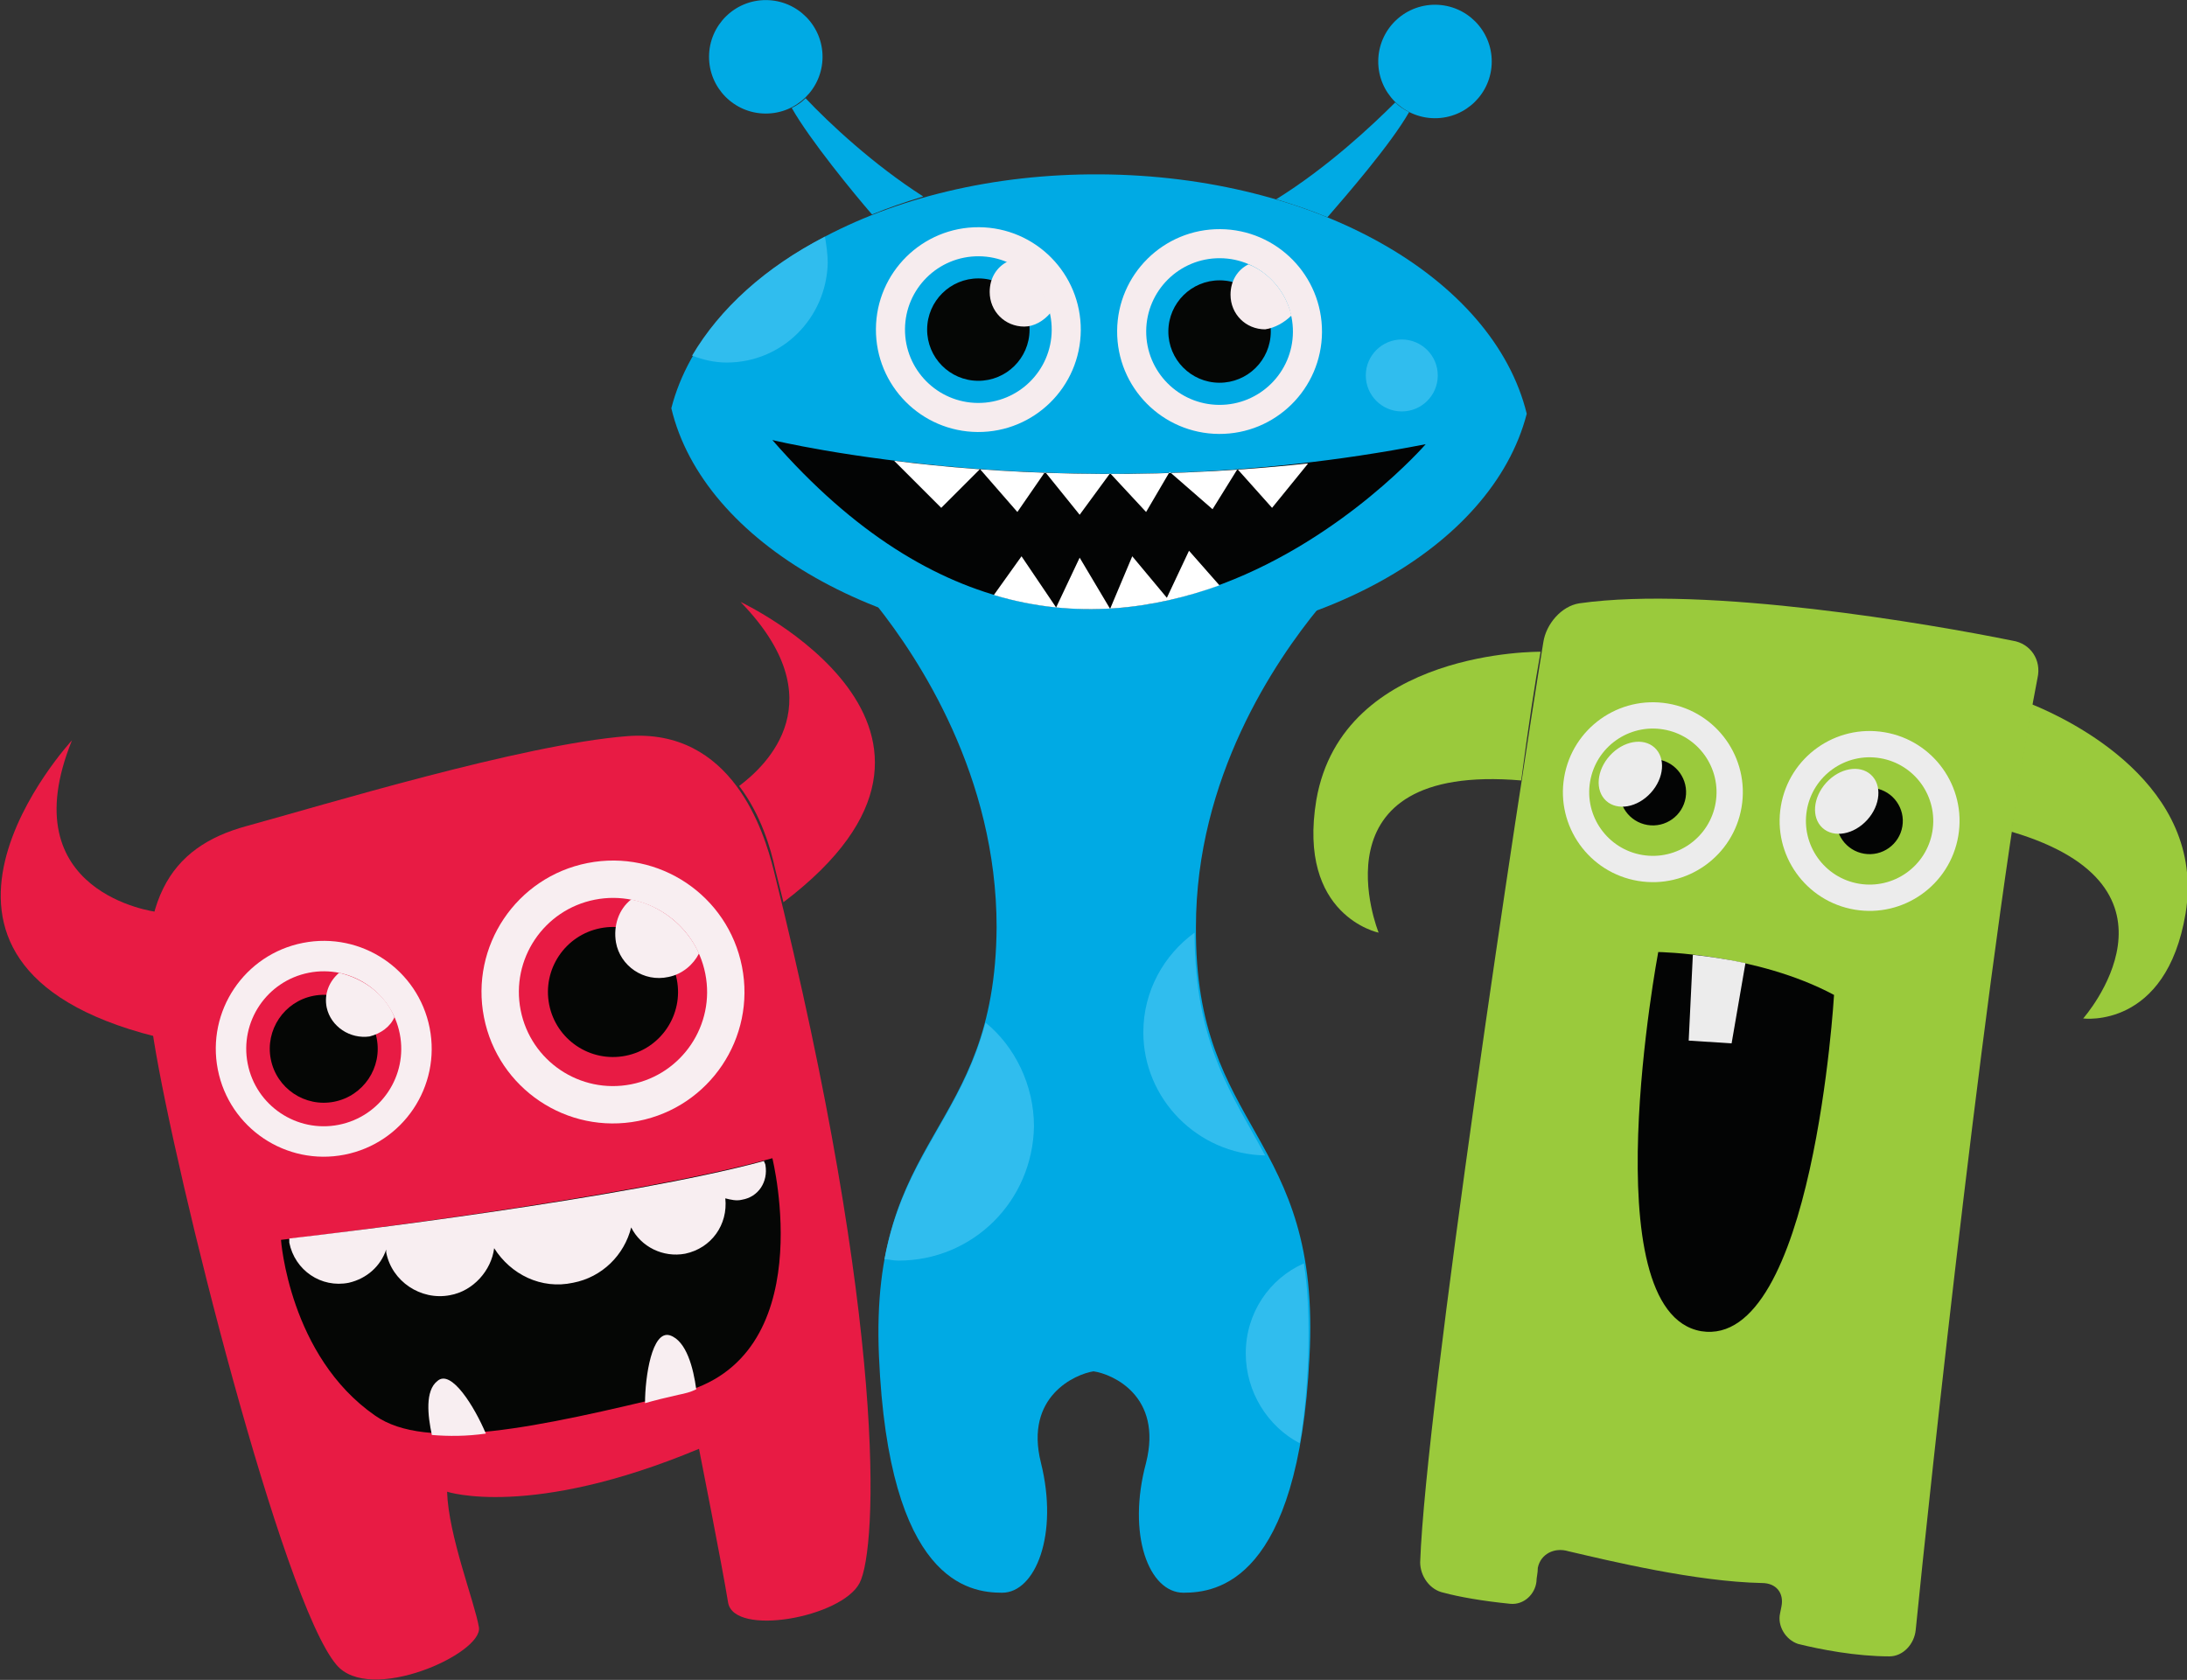 <?xml version="1.0" encoding="utf-8"?>
<!-- Generator: Adobe Illustrator 20.1.0, SVG Export Plug-In . SVG Version: 6.00 Build 0)  -->
<svg version="1.1" id="Layer_1" xmlns="http://www.w3.org/2000/svg" xmlns:xlink="http://www.w3.org/1999/xlink" x="0px" y="0px"
	 viewBox="0 0 158 121.4" style="enable-background:new 0 0 158 121.4;" xml:space="preserve">
<rect x="0" y="0" width="158" height="121.4" fill="#333333" stroke="none"/>
<style type="text/css">
	.st0{fill:#00AAE4;}
	.st1{fill:#30BDEE;}
	.st2{fill:#030404;}
	.st3{fill:#FFFFFF;}
	.st4{fill:#F6ECEE;}
	.st5{fill:#050605;}
	.st6{fill:#9ACA3C;}
	.st7{fill:#ECECEC;}
	.st8{fill:#E81B44;}
	.st9{fill:#F8EEF1;}
</style>
<g>
	<g id="XMLID_445_">
		<g id="XMLID_469_">
			<g id="XMLID_473_">
				
					<ellipse id="XMLID_475_" transform="matrix(6.111570e-03 -1 1 6.111570e-03 50.886 59.481)" class="st0" cx="55.4" cy="4.1" rx="4.1" ry="4.1"/>
				<path id="XMLID_474_" class="st0" d="M58.2,7.1c-0.3,0.3-0.6,0.5-1,0.7c1.3,2.3,4.5,6.2,5.8,7.7c1.2-0.5,2.4-0.9,3.7-1.3
					C63.1,11.9,59.9,8.9,58.2,7.1z"/>
			</g>
			<g id="XMLID_470_">
				
					<ellipse id="XMLID_472_" transform="matrix(6.111570e-03 -1 1 6.111570e-03 98.637 108.116)" class="st0" cx="103.7" cy="4.4" rx="4.1" ry="4.1"/>
				<path id="XMLID_471_" class="st0" d="M100.8,7.4c0.3,0.3,0.6,0.5,1,0.7c-1.3,2.3-4.6,6.1-5.9,7.6c-1.2-0.5-2.4-0.9-3.7-1.3
					C95.9,12.1,99.1,9.1,100.8,7.4z"/>
			</g>
		</g>
		<path id="XMLID_468_" class="st0" d="M95.3,43.9c-4.7,1.8-10.2,2.8-16,2.7c-5.8,0-11.3-1.1-16-2.9C66.4,47.6,72,56.1,72,67
			c-0.1,15-9.2,14.8-8.5,31c0.7,16.3,6.5,17.1,8.9,17.1c2.4,0,4.1-4.2,2.8-9.4c-1.2-4.8,2.5-6.4,3.8-6.6c1.4,0.2,5,1.8,3.8,6.6
			c-1.4,5.2,0.2,9.4,2.7,9.4c2.4,0,8.3-0.8,9.1-17c0.9-16.3-8.3-16.2-8.2-31.1C86.4,56.2,92.1,47.8,95.3,43.9z"/>
		<path id="XMLID_467_" class="st0" d="M79.5,12.6c-15.6-0.1-28.5,7.2-31,16.9c2.3,9.7,15.2,17.2,30.8,17.3
			c15.6,0.1,28.5-7.2,31-16.9C107.9,20.1,95.1,12.7,79.5,12.6z"/>
		<g id="XMLID_461_">
			<path id="XMLID_466_" class="st1" d="M64.9,91.1c5.4,0,9.7-4.3,9.8-9.7c0-3-1.4-5.8-3.5-7.5c-1.8,6.8-5.9,9.7-7.3,17.1
				C64.2,91,64.5,91.1,64.9,91.1z"/>
			<path id="XMLID_465_" class="st1" d="M91.4,83.5c-2.3-4.3-5.1-8-5.1-16.1c-2.2,1.6-3.7,4.2-3.7,7.2
				C82.6,79.4,86.5,83.4,91.4,83.5z"/>
			<path id="XMLID_464_" class="st1" d="M90,97.8c0,2.8,1.6,5.3,3.9,6.5c0.3-1.7,0.5-3.7,0.6-6c0.1-2.8,0-5.1-0.3-7
				C91.7,92.4,90,94.9,90,97.8z"/>
			<path id="XMLID_463_" class="st1" d="M50,25.7c0.8,0.3,1.6,0.5,2.5,0.5c4,0,7.2-3.2,7.3-7.2c0-0.6-0.1-1.3-0.2-1.9
				C55.3,19.3,52,22.3,50,25.7z"/>
			
				<ellipse id="XMLID_462_" transform="matrix(6.111570e-03 -1 1 6.111570e-03 73.453 128.267)" class="st1" cx="101.3" cy="27.2" rx="2.6" ry="2.6"/>
		</g>
		<g id="XMLID_457_">
			<path id="XMLID_460_" class="st2" d="M55.8,31.8c0,0,21.7,5.3,47.2,0.3C103,32.1,79.6,59.1,55.8,31.8z"/>
			<path id="XMLID_459_" class="st3" d="M64.6,33.3l3.4,3.4l2.8-2.8l2.7,3.1l2-2.9l2.5,3.1l2.2-3l2.6,2.8l1.7-2.9l3.1,2.7l1.8-2.9
				l2.5,2.8l2.6-3.2c0,0,0,0-0.1,0C82.3,34.8,71.7,34.2,64.6,33.3z"/>
			<path id="XMLID_458_" class="st3" d="M88.1,42.3l-2.2-2.5l-1.6,3.4l-2.5-3L80.2,44L78,40.3l-1.7,3.6l-2.5-3.7L71.8,43
				C77.8,44.8,83.4,44,88.1,42.3z"/>
		</g>
		<g id="XMLID_446_">
			<g id="XMLID_452_">
				
					<ellipse id="XMLID_456_" transform="matrix(6.111570e-03 -1 1 6.111570e-03 46.449 94.374)" class="st4" cx="70.7" cy="23.8" rx="7.4" ry="7.4"/>
				
					<ellipse id="XMLID_455_" transform="matrix(6.111570e-03 -1 1 6.111570e-03 46.449 94.374)" class="st0" cx="70.7" cy="23.8" rx="5.3" ry="5.3"/>
				
					<ellipse id="XMLID_454_" transform="matrix(6.111570e-03 -1 1 6.111570e-03 46.449 94.374)" class="st5" cx="70.7" cy="23.8" rx="3.7" ry="3.7"/>
				<path id="XMLID_453_" class="st4" d="M75.9,22.6c-0.4-1.7-1.6-3.1-3.1-3.7c-0.8,0.4-1.3,1.2-1.3,2.2c0,1.4,1.1,2.5,2.5,2.5
					C74.7,23.6,75.4,23.2,75.9,22.6z"/>
			</g>
			<g id="XMLID_447_">
				
					<ellipse id="XMLID_451_" transform="matrix(6.111570e-03 -1 1 6.111570e-03 63.669 111.913)" class="st4" cx="88.1" cy="23.9" rx="7.4" ry="7.4"/>
				
					<ellipse id="XMLID_450_" transform="matrix(6.111570e-03 -1 1 6.111570e-03 63.669 111.913)" class="st0" cx="88.1" cy="23.9" rx="5.3" ry="5.3"/>
				
					<ellipse id="XMLID_449_" transform="matrix(6.111570e-03 -1 1 6.111570e-03 63.669 111.913)" class="st5" cx="88.1" cy="23.9" rx="3.7" ry="3.7"/>
				<path id="XMLID_448_" class="st4" d="M93.3,22.8c-0.4-1.7-1.6-3.1-3.1-3.7c-0.8,0.4-1.3,1.2-1.3,2.2c0,1.4,1.1,2.5,2.5,2.5
					C92.1,23.7,92.8,23.3,93.3,22.8z"/>
			</g>
		</g>
	</g>
	<g id="XMLID_429_">
		<path id="XMLID_444_" class="st6" d="M102.6,112.9c0,1,0.7,2,1.7,2.2c1.1,0.3,2.8,0.6,4.8,0.8c1,0.1,1.8-0.7,1.9-1.6
			c0-0.3,0.1-0.6,0.1-1c0.2-1,1.2-1.5,2.2-1.2c3,0.7,9.2,2.2,14,2.3c1,0,1.6,0.7,1.4,1.7l-0.1,0.5c-0.2,0.9,0.4,1.9,1.3,2.2
			c1.6,0.4,4.2,0.9,6.6,0.9c1,0,1.8-0.9,1.9-1.9c0.9-9.1,5.4-51.3,8.8-68.8c0.3-1.3-0.5-2.5-1.8-2.7c-5.9-1.2-22.1-4-31.3-2.7
			c-1.3,0.2-2.4,1.5-2.6,2.8C109.8,56.8,103,101.6,102.6,112.9z"/>
		<g id="XMLID_439_">
			
				<ellipse id="XMLID_443_" transform="matrix(0.166 -0.986 0.986 0.166 43.077 165.565)" class="st7" cx="119.5" cy="57.3" rx="6.5" ry="6.5"/>
			
				<ellipse id="XMLID_442_" transform="matrix(0.166 -0.986 0.986 0.166 43.077 165.565)" class="st6" cx="119.5" cy="57.3" rx="4.6" ry="4.6"/>
			
				<ellipse id="XMLID_441_" transform="matrix(0.166 -0.986 0.986 0.166 43.077 165.565)" class="st2" cx="119.5" cy="57.3" rx="2.4" ry="2.4"/>
			
				<ellipse id="XMLID_440_" transform="matrix(0.672 -0.74 0.74 0.672 -2.743 105.556)" class="st7" cx="117.8" cy="55.9" rx="2.6" ry="2"/>
		</g>
		<g id="XMLID_434_">
			
				<ellipse id="XMLID_438_" transform="matrix(0.166 -0.986 0.986 0.166 54.074 182.675)" class="st7" cx="135.1" cy="59.4" rx="6.5" ry="6.5"/>
			
				<ellipse id="XMLID_437_" transform="matrix(0.166 -0.986 0.986 0.166 54.074 182.675)" class="st6" cx="135.1" cy="59.4" rx="4.6" ry="4.6"/>
			
				<ellipse id="XMLID_436_" transform="matrix(0.166 -0.986 0.986 0.166 54.074 182.675)" class="st2" cx="135.1" cy="59.4" rx="2.4" ry="2.4"/>
			
				<ellipse id="XMLID_435_" transform="matrix(0.672 -0.74 0.74 0.672 0.858 117.79)" class="st7" cx="133.5" cy="57.9" rx="2.6" ry="2"/>
		</g>
		<path id="XMLID_433_" class="st2" d="M119.8,68.8c0,0,7.1,0.1,12.7,3.1c0,0-1.5,25.6-9.6,24.3C114.9,94.8,119.8,68.8,119.8,68.8z"
			/>
		<path id="XMLID_432_" class="st7" d="M122,75.2l3.1,0.2l1-5.8c-1.4-0.3-2.8-0.5-3.8-0.6L122,75.2z"/>
		<path id="XMLID_431_" class="st6" d="M111.3,47.1C111.2,47.1,111.2,47.1,111.3,47.1c0,0-14.3-0.2-16.2,10.7
			c-1.4,8.4,4.5,9.6,4.5,9.6s-5-12.3,10.3-11l0,0C110.4,52.6,110.9,49.3,111.3,47.1z"/>
		<path id="XMLID_430_" class="st6" d="M146.8,50.9c-0.5,2.7-1,5.8-1.5,9.2c13.6,4,5.2,13.5,5.2,13.5s6,0.8,7.4-7.6
			C159.4,56.7,149.5,52,146.8,50.9z"/>
	</g>
	<g id="XMLID_257_">
		<path id="XMLID_428_" class="st8" d="M32.3,107.8c0,0,6,2,18.2-3.1c0,0,1.7,8.6,2.1,11.1c0.4,2.5,8.2,1.1,9.5-1.4
			c1.3-2.5,2-18.6-6.2-51.5c-0.7-2.8-3-10.3-10.6-9.7c-7.6,0.6-22,5-27.5,6.5c-5.5,1.5-8.3,5.4-6.7,15.4c1.6,10,9.3,40.6,13.2,45.2
			c2.4,2.9,10.6-0.8,10.3-2.7C34.3,115.8,32.4,111,32.3,107.8z"/>
		<g id="XMLID_417_">
			<g id="XMLID_423_">
				
					<ellipse id="XMLID_427_" transform="matrix(0.981 -0.193 0.193 0.981 -14.196 5.948)" class="st9" cx="23.4" cy="75.8" rx="7.8" ry="7.8"/>
				
					<ellipse id="XMLID_426_" transform="matrix(0.981 -0.193 0.193 0.981 -14.196 5.948)" class="st8" cx="23.4" cy="75.8" rx="5.6" ry="5.6"/>
				
					<ellipse id="XMLID_425_" transform="matrix(0.981 -0.193 0.193 0.981 -14.196 5.948)" class="st5" cx="23.4" cy="75.8" rx="3.9" ry="3.9"/>
				<path id="XMLID_424_" class="st9" d="M28.5,73.5c-0.7-1.7-2.3-2.8-4-3.2c-0.7,0.6-1.1,1.5-0.9,2.5c0.3,1.4,1.7,2.3,3.1,2.1
					C27.5,74.7,28.2,74.2,28.5,73.5z"/>
			</g>
			<g id="XMLID_418_">
				
					<ellipse id="XMLID_422_" transform="matrix(0.981 -0.193 0.193 0.981 -13.011 9.9)" class="st9" cx="44.3" cy="71.7" rx="9.5" ry="9.5"/>
				
					<ellipse id="XMLID_421_" transform="matrix(0.981 -0.193 0.193 0.981 -13.011 9.9)" class="st8" cx="44.3" cy="71.7" rx="6.8" ry="6.8"/>
				
					<ellipse id="XMLID_420_" transform="matrix(0.981 -0.193 0.193 0.981 -13.011 9.9)" class="st5" cx="44.3" cy="71.7" rx="4.7" ry="4.7"/>
				<path id="XMLID_419_" class="st9" d="M50.5,68.9c-0.9-2-2.8-3.5-4.9-3.9c-0.9,0.7-1.3,1.9-1.1,3.1c0.3,1.7,2,2.9,3.8,2.5
					C49.3,70.4,50.1,69.7,50.5,68.9z"/>
			</g>
		</g>
		<g id="XMLID_414_">
			<path id="XMLID_416_" class="st8" d="M11.2,74.9c-0.6-3.8-0.5-6.7,0.1-9l0,0c0,0-10.6-1.3-6.1-12.4C5.2,53.5-9.7,69.6,11.2,74.9
				C11.1,74.9,11.1,74.9,11.2,74.9z"/>
			<path id="XMLID_415_" class="st8" d="M53.5,43.5c6.9,7.1,1.9,11.8-0.1,13.3c1.6,2.1,2.3,4.6,2.6,6c0.2,0.8,0.4,1.6,0.6,2.4
				C73.1,52.7,53.5,43.5,53.5,43.5z"/>
		</g>
		<g id="XMLID_258_">
			<path id="XMLID_263_" class="st5" d="M20.3,89.6c0,0,24.8-2.9,35.5-5.9c0,0,3.6,14.5-6.8,17c-10.3,2.5-18.2,4.2-21.9,1.6
				C20.9,98,20.3,89.6,20.3,89.6z"/>
			<g id="XMLID_259_">
				<path id="XMLID_262_" class="st9" d="M53.6,86.7c1.2-0.2,1.9-1.3,1.7-2.5c0-0.1-0.1-0.2-0.1-0.3c-10,2.7-30.7,5.2-34.3,5.6
					c0,0.1,0,0.2,0,0.3c0.4,2,2.3,3.3,4.3,2.9c1.3-0.3,2.3-1.2,2.7-2.4c0,0.1,0,0.1,0,0.2c0.4,2.1,2.5,3.5,4.6,3.1
					c1.7-0.3,3-1.8,3.2-3.4c1.2,1.9,3.4,3,5.7,2.5c2.1-0.4,3.7-2,4.2-4c0.7,1.4,2.3,2.2,3.9,1.9c1.9-0.4,3.1-2.1,2.9-4
					C52.8,86.7,53.2,86.8,53.6,86.7z"/>
				<path id="XMLID_261_" class="st9" d="M31.6,99.8c-0.9,0.7-0.7,2.5-0.4,3.9c1.2,0.1,2.5,0.1,3.9-0.1
					C34.3,101.7,32.6,98.9,31.6,99.8z"/>
				<path id="XMLID_260_" class="st9" d="M49,100.8c0.5-0.1,0.9-0.2,1.3-0.4c-0.2-1.5-0.7-3.5-1.9-3.9c-1.3-0.4-1.8,3-1.8,4.9
					C47.3,101.2,48.1,101,49,100.8z"/>
			</g>
		</g>
	</g>
</g>
</svg>
